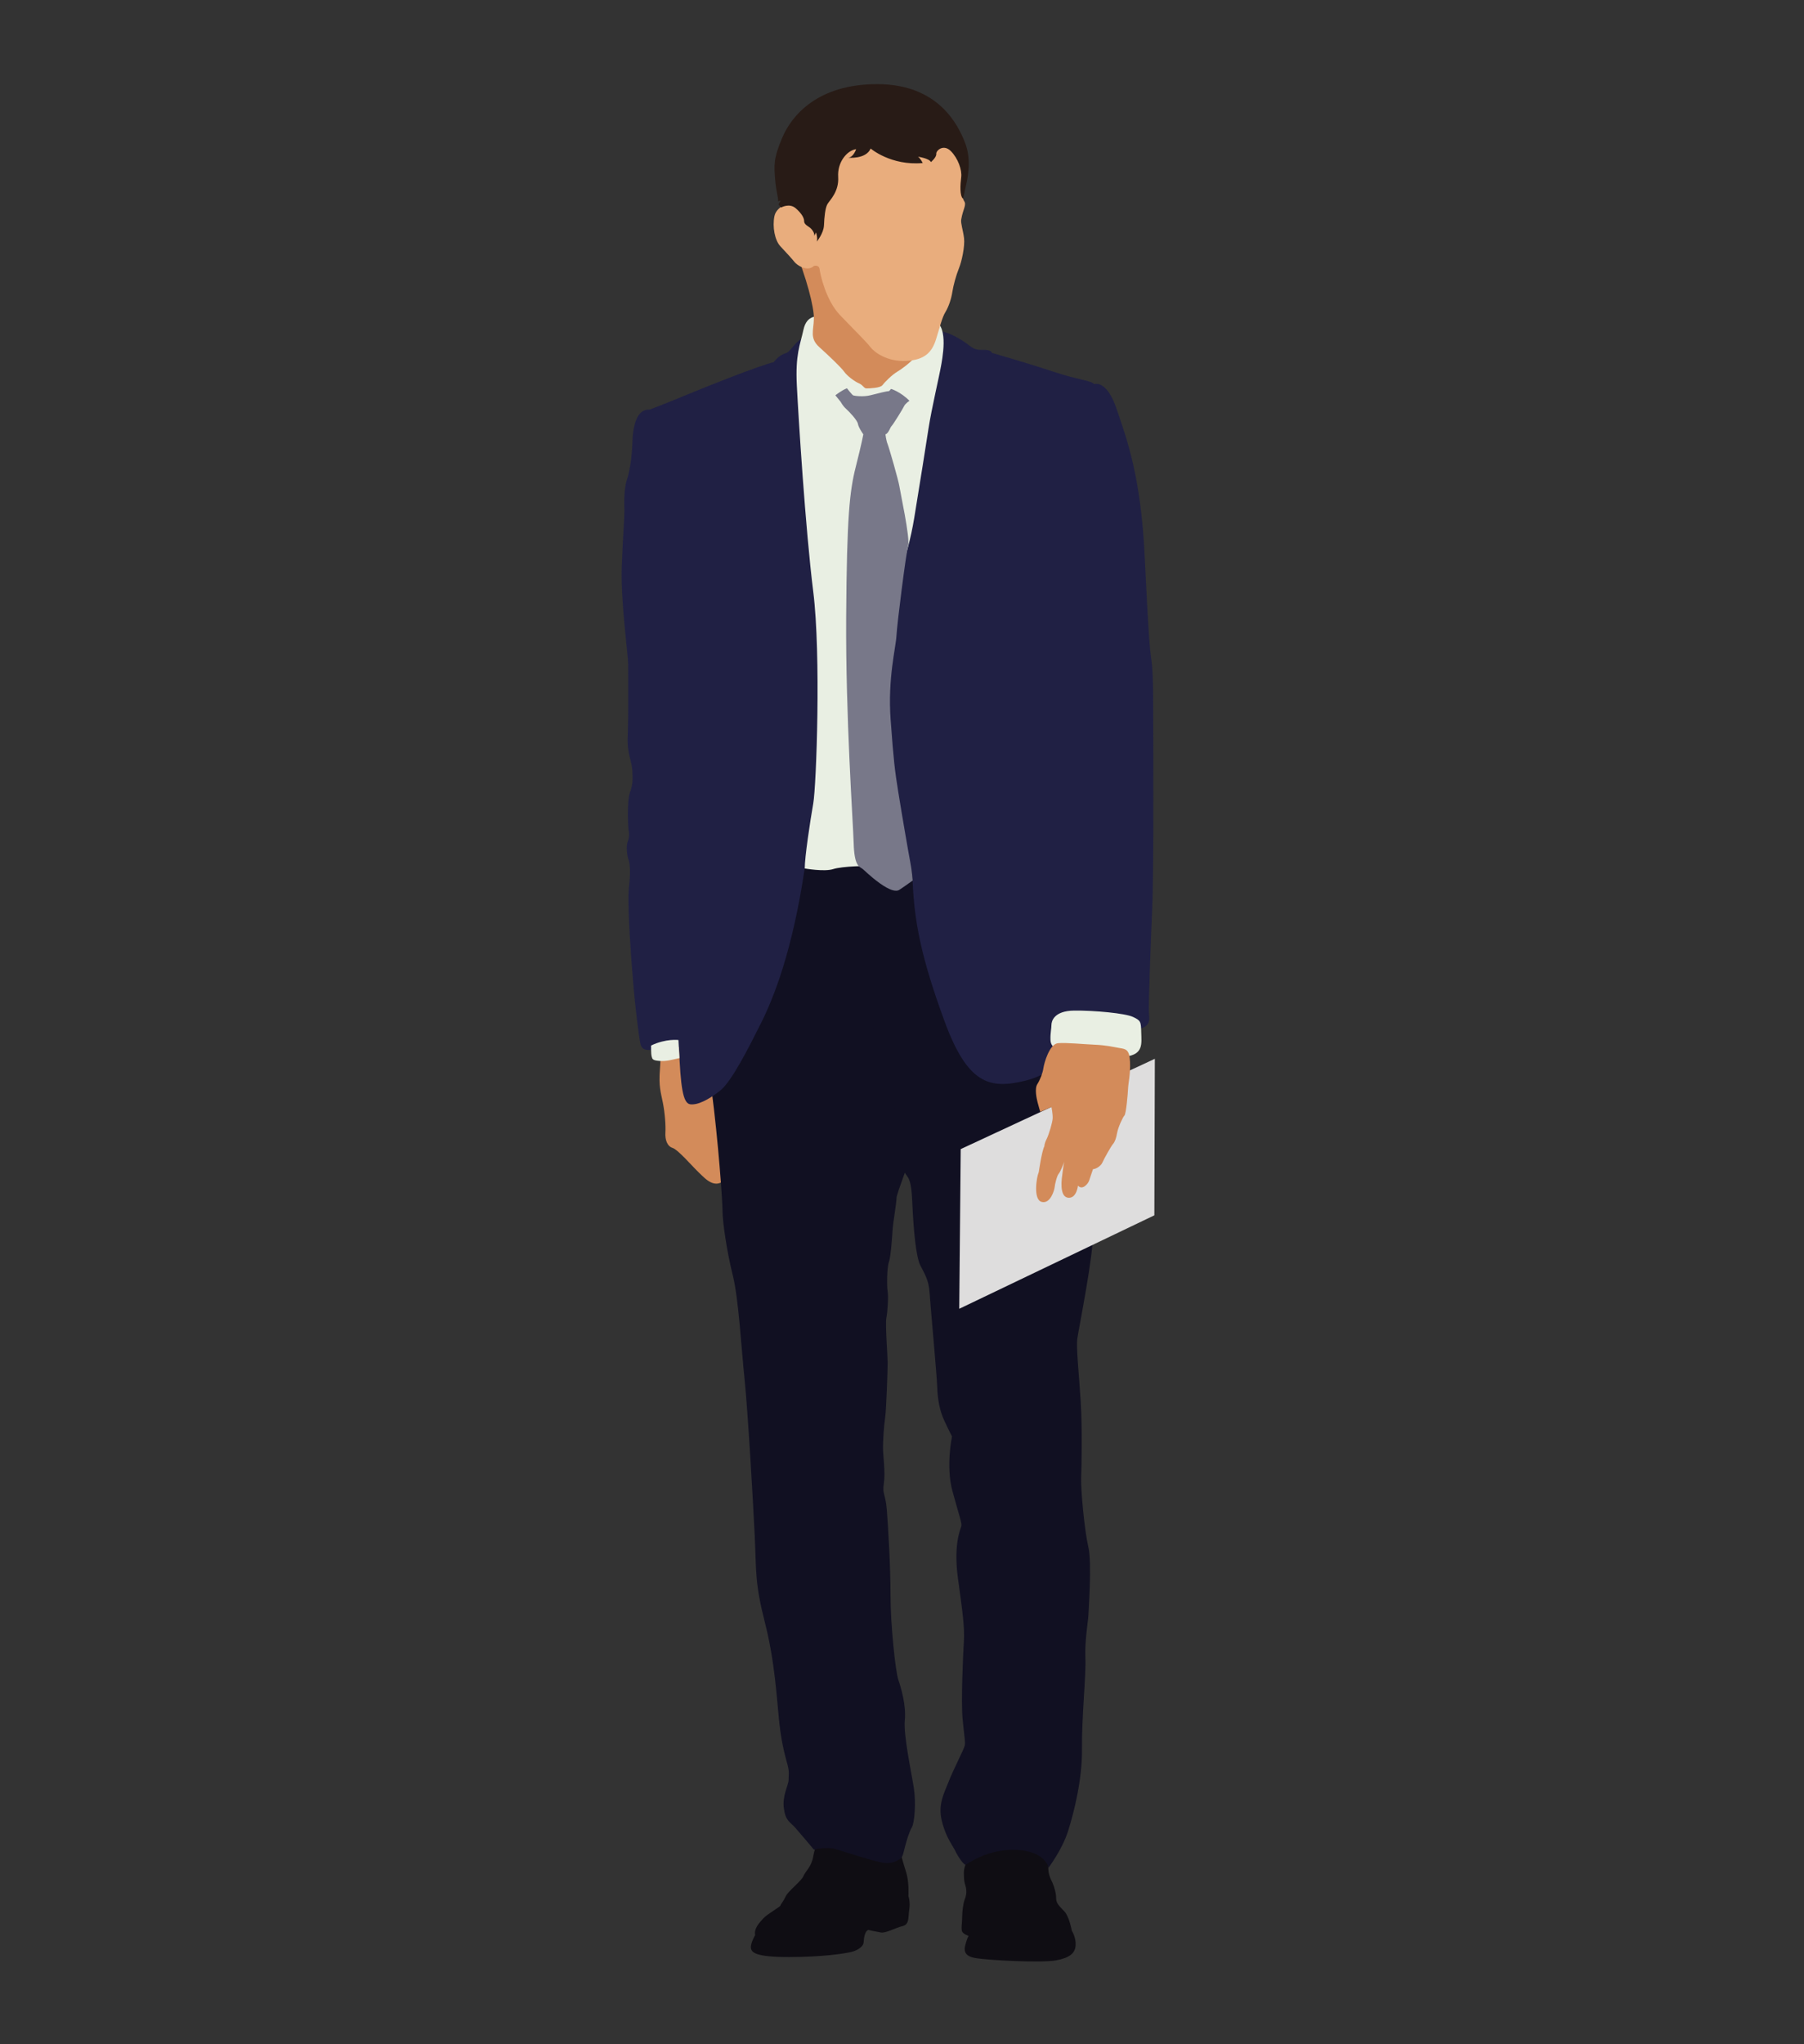 <?xml version="1.0" encoding="utf-8"?>
<!-- Generator: Adobe Illustrator 17.0.0, SVG Export Plug-In . SVG Version: 6.00 Build 0)  -->
<!DOCTYPE svg PUBLIC "-//W3C//DTD SVG 1.1//EN" "http://www.w3.org/Graphics/SVG/1.1/DTD/svg11.dtd">
<svg version="1.1" id="Layer_1" xmlns="http://www.w3.org/2000/svg" xmlns:xlink="http://www.w3.org/1999/xlink" x="0px" y="0px"
	 width="355px" height="402px" viewBox="0 0 355 402" enable-background="new 0 0 355 402" xml:space="preserve">
<rect x="0" y="0" width="355" height="402" fill="#333333" stroke="none"/>
<g>
	<g>
		<path fill="#0F0D13" d="M162.347,360.241c-0.914,0.415-1.997,2.914-2.329,4.915c-0.333,1.997-1.501,2.831-1.918,3.83
			c-0.417,1-3,2.919-3.498,4c-0.502,1.084-0.918,1.416-1,1.75c-0.084,0.332-2.583,1.667-3.417,2.582
			c-0.833,0.918-1.833,1.999-1.582,3.251c0,0-0.918,1.582-0.833,2.499c0.081,0.915,0.833,1.833,7.413,1.833
			c6.582,0,10.917-0.667,12.332-1c1.416-0.335,2.331-1.167,2.414-1.75c0.085-0.583,0.085-2.165,0.918-2.584
			c0,0,1.501,0.336,2.5,0.502c1,0.166,2.833-0.918,4.248-1.25c1.416-0.332,1.084-1.749,1.333-3.248
			c0.251-1.501-0.166-2.667-0.166-2.667s0.166-2.668-0.416-4.582c-0.583-1.916-1.586-4.999-1.501-6.248
			C176.927,360.824,162.347,360.241,162.347,360.241z"/>
		<path fill="#0F0D13" d="M194.759,360.739c-2.085,1-5.084,5.25-5.084,7.498c0,2.25,0.251,2.167,0.417,3.082
			c0.166,0.918,0,1.667-0.25,2.25c-0.251,0.583-0.502,2.251-0.502,3.417c0,1.165-0.247,2.414,0,2.916
			c0.251,0.498,1.252,0.833,1.252,0.833s-0.332,0.664-0.501,1.332c-0.166,0.667-0.999,2.5,1.667,3
			c2.665,0.498,13.246,0.999,15.996,0.498c2.751-0.498,3.834-1.413,3.915-2.998c0.085-1.582-0.749-2.833-0.749-2.833
			s-0.501-2.749-1.416-3.749c-0.918-0.999-1.667-1.584-1.667-2.583c0-1-0.335-2.25-0.75-3.168c-0.417-0.915-1.416-2.414-0.251-5.829
			C208.005,360.99,194.759,360.739,194.759,360.739z"/>
		<path fill="#D38B5A" d="M130.022,203.276c0,0,0.082,4-0.166,7.165c-0.25,3.166,0.166,4.333,0.583,6.417
			c0.417,2.082,0.583,4.582,0.498,5.914c-0.081,1.335,0.336,2.665,1.418,2.997c1.084,0.335,4,3.752,5.247,4.918
			c1.252,1.169,3.583,4,5.916,0.166c2.333-3.831,1.416-11.664,0.251-23.245c-1.169-11.579-3.915-12.247-7.498-11.247
			C132.689,197.36,129.856,200.777,130.022,203.276z"/>
		<path fill="#111022" d="M140.854,163.285c-1.501,16.497-2.167,40.825-0.833,50.989c1.331,10.165,2.165,21.995,2.165,23.993
			c0,2.002,0.836,7.83,2.002,12.497c1.165,4.667,1.665,13.998,2.331,20.494c0.667,6.5,1.665,23.83,2.001,30.828
			c0.332,7,0,9.165,1.997,16.995c2.002,7.833,2.333,14.996,2.835,19.664c0.498,4.664,1.331,7.166,1.665,8.497
			c0.333,1.335,0.166,1.833,0.166,2.833c0,0.999-1.273,3.06-0.931,5.573c0.347,2.514,1.135,2.563,2.268,3.844
			c1.133,1.28,3.648,4.288,3.648,4.288s2.511-0.643,4.285-0.101c1.776,0.542,8.036,2.563,9.563,2.712
			c1.527,0.147,2.216-0.296,2.956-0.688c0.738-0.396,0.79-1.283,1.133-2.566c0.346-1.279,0.79-2.809,1.332-3.744
			c0.542-0.936,0.838-4.833,0.394-7.737c-0.444-2.909-2.069-10.401-1.776-13.307c0.298-2.907-0.737-6.409-1.279-7.985
			c-0.545-1.576-1.531-10.695-1.531-16.51c0-5.814-0.483-13.767-0.734-16.934c-0.251-3.163-0.918-2.997-0.583-5.165
			c0.332-2.165-0.169-5.582-0.169-6.998c0-1.416,0.169-4.25,0.42-5.916c0.25-1.667,0.498-9.497,0.498-10.831
			c0-1.331-0.498-7.58-0.248-8.83c0.248-1.25,0.415-4.25,0.248-5.165c-0.166-0.918-0.166-4.667,0.251-5.832
			c0.416-1.168,0.667-5.582,0.748-6.665c0.085-1.084,0.752-5.084,0.752-5.918c0-0.833,2.75-7.748,3.167-9.412
			c0.413-1.667,3.915-13.249,2.746-26.827c-1.165-13.581-5.25-40.991-5.25-40.991L140.854,163.285z"/>
		<path fill="#111022" d="M170.178,161.787c0,0-1.413,20.494-0.332,28.075c1.084,7.583,3.583,23.078,4.999,25.412
			c1.418,2.334,1.916,5.248,2.248,7.163c0.336,1.919-0.081,4.916,0.586,7.251c0.668,2.329,1.582,0.833,1.833,6.581
			c0.251,5.75,0.749,10.915,1.582,12.579c0.834,1.667,1.669,2.834,1.835,5.418c0.166,2.58,1.416,15.996,1.498,18.493
			c0.084,2.502,0.501,4.667,1.333,6.499c0.834,1.832,1.582,3.251,1.582,3.251s-1.247,5.829,0.085,10.747
			c1.332,4.914,1.914,6.33,1.748,6.912c-0.166,0.586-1.582,3.583-0.664,10.249c0.915,6.665,1.332,9.665,1.165,12.416
			c-0.166,2.748-0.582,11.664-0.25,15.245c0.335,3.583,0.583,4.501,0.417,5.25c-0.167,0.749-2.335,4.918-3.165,7.082
			c-0.833,2.165-2.167,4.413-1.333,7.749c0.833,3.332,2.163,4.83,2.665,5.914c0.501,1.084,1.665,2.749,2.001,2.665
			c0.332-0.082,4.247-3.165,9.995-2.916c5.748,0.251,6.333,3.5,6.333,3.5s2.665-3.5,3.83-7.163
			c1.169-3.668,2.833-10.25,2.751-16.247c-0.081-5.999,0.833-14.662,0.667-17.829c-0.166-3.166,0.583-7.664,0.583-8.25
			c0-0.583,0.752-10.412,0-13.579c-0.749-3.166-1.501-11.247-1.416-13.581c0.085-2.333,0.251-9.582-0.085-14.996
			c-0.332-5.413-0.914-10.579-0.667-12.413c0.251-1.833,3.251-16.664,3.085-20.911c-0.166-4.25-3-35.576-4.416-44.991
			c-1.416-9.412-10.082-34.741-10.331-37.74C200.091,156.619,170.178,161.787,170.178,161.787z"/>
		<path fill="#202044" d="M133.606,205.943c0,0-3.501,0.416-4.748,0.501c-1.249,0.081-2.499,0.332-2.834-1.169
			c-0.332-1.499-1.084-7.83-1.416-11.911c-0.333-4.085-1.249-15.581-0.834-18.913c0.417-3.333,0.085-4.999-0.084-5.335
			c-0.166-0.332-0.583-2.499-0.166-3.583c0.416-1.081,0.25-1.914,0.166-2.33c-0.082-0.417-0.332-5.583,0.25-7.248
			c0.583-1.667,0.583-2.333,0.502-4.332c-0.085-2.001-1.084-3.333-0.918-6.834c0.166-3.499,0.084-12.745,0.084-14.33
			c0-1.583-1.501-12.329-1.25-19.078c0.248-6.748,0.583-9.582,0.498-11.746c-0.081-2.167,0.169-4.335,0.502-5.25
			c0.332-0.916,0.999-3.915,1.084-7.247c0.081-3.333,0.833-6.75,3.413-6.584c0,0,3.502-1.33,7.499-2.997
			c3.999-1.667,14.081-5.665,16.914-6.333c0,0,0.918-1.331,2.333-1.748c1.416-0.417,1.999-3.664,6.746-4.166
			c4.752-0.498,19.413-0.417,21.998-0.335c2.581,0.085,3.915,0.752,5.748,1.835c1.833,1.084,2.248,2.082,4.162,1.999
			c1.92-0.082,1.92,0.583,1.92,0.583s7.496,2.167,12.247,3.749c4.748,1.585,7.247,1.665,7.913,2.414c0,0,2.417-0.999,4.416,4.918
			c2.001,5.916,4.749,13.246,5.501,28.825c0.748,15.58,0.998,18.164,1.331,20.579c0.335,2.414,0.335,5.999,0.335,8.748
			c0,2.75,0.166,31.911-0.166,39.658c-0.335,7.748-0.751,19.162-0.667,20.829c0.084,1.665,0.915,3.583-5.667,3.664
			c-6.58,0.085-7.999,1.752-7.999,1.752s-3.499,6.248-10.58,7.996c-7.08,1.75-11.415,0.752-15.994-11.746
			c-4.586-12.497-5.927-19.528-6.26-27.609c-0.335-8.084-8.154-17.213-8.154-17.879c0-0.668-10.643-0.946-13.059,15.382
			c-2.417,16.331-6.104,25.524-8.603,30.522c-2.501,4.999-5.833,11.58-8.081,13.331c-2.25,1.747-4.332,2.831-5.833,2.665
			C134.354,217.024,133.939,213.69,133.606,205.943z"/>
		<path fill="#E9EFE3" d="M206.718,204.502c-0.044-1.34,0.19-2.203,0.19-2.919c0-0.719,0.479-2.777,4.452-2.826
			c3.976-0.046,10.056,0.526,11.589,1.244c1.533,0.719,1.579,0.912,1.628,3.066c0.047,2.153,0.477,4.307-3.065,4.737
			c-3.543,0.433-11.012-0.621-12.304-1.005C207.913,206.415,206.764,205.985,206.718,204.502z"/>
		<polygon fill="#DEDDDD" points="227.256,208.238 227.16,239.022 188.764,257.406 189.052,225.999 		"/>
		<path fill="#D38B5A" d="M215.336,205.461c2.442,0.104,3.877,0.48,5.025,0.669c1.15,0.191,1.918,0.24,2.012,2.728
			c0.095,2.491-0.335,4.07-0.384,5.174c-0.045,1.1-0.384,5.023-0.718,5.361c-0.335,0.332-1.244,2.344-1.434,3.397
			c-0.191,1.054-0.43,1.77-0.814,2.203c-0.384,0.43-1.773,2.922-2.108,3.686c-0.335,0.765-1.534,1.34-1.819,1.245
			c0,0-0.574,1.628-0.765,2.251c-0.19,0.621-1.34,2.009-2.203,1.005c0,0-0.239,2.393-1.772,2.393c-1.53,0-1.675-2.248-1.294-4.691
			c0,0,0.239-2.154,0.433-2.538c0,0-0.768,2.058-1.149,2.489c-0.384,0.43-0.768,2.153-0.814,2.681
			c-0.049,0.526-0.814,3.303-2.538,2.872c-1.724-0.43-1.005-4.882-0.623-5.745c0.027-0.036,0.048-0.145,0.048-0.145
			s0.575-4.07,1.101-5.074c0,0-0.047-0.43,0.433-1.389c0.475-0.955,1.149-3.256,1.195-4.068c0.049-0.814-0.24-2.251-0.24-2.251
			l-2.202,0.957c0,0-0.335-1.1-0.526-1.867c-0.191-0.765-0.624-2.683-0.047-3.588c0.573-0.912,1.05-2.157,1.195-3.161
			c0.145-1.006,1.198-4.741,2.872-4.886C209.876,205.03,213.086,205.365,215.336,205.461z"/>
		<path fill="#E9EFE3" d="M128.129,205.624c0,0-0.036,1.606,0.102,2.129c0.142,0.523,0.139,0.803,1.536,0.907
			c1.393,0.104,2.336-0.21,3.942-0.559l-0.208-3.558C133.501,204.543,131.058,204.227,128.129,205.624z"/>
		<path fill="#E9EFE3" d="M163.077,62.238c-2.11-0.126-4.283-0.499-4.967,2.606c-0.683,3.104-1.613,4.843-1.304,10.988
			c0.311,6.146,1.677,28.121,3.23,40.537c1.549,12.413,0.618,38.113,0,41.652c-0.621,3.537-1.677,10.553-1.677,12.786
			c0,0,3.85,0.683,5.587,0.125c1.737-0.558,6.829-0.746,9.186-0.498c2.361,0.247,0.548-6.151-0.12-11.648
			c-0.664-5.499,0.498-26.994,1.667-35.159c1.169-8.163,3.905-13.647,5.224-21.731c1.319-8.087,2.17-13.45,2.807-17.578
			c0.64-4.128,2.085-10.085,2.557-12.812c0.466-2.722,1.319-8.722-2.513-8.636c-3.831,0.085-7.446-0.425-10.809-0.724
			C168.583,61.851,163.077,62.238,163.077,62.238z"/>
		<path fill="#787889" d="M166.668,76.361c0,0,1.021,1.32,1.234,1.405c0.212,0.088,1.999,0.34,3.446-0.041
			c1.449-0.384,3.235-0.809,3.619-0.809l0.384-0.428c0,0,1.871,0.554,3.616,2.343c0,0-0.809,0.511-1.065,1.064
			c-0.252,0.553-2.213,3.7-2.469,3.915c-0.254,0.212-0.55,1.402-1.19,1.617c0,0,0.127,1.19,0.425,1.914
			c0.299,0.725,2.17,7.276,2.3,8.213c0.125,0.939,2.167,10.3,1.742,11.789c-0.425,1.49-2.17,15.234-2.297,17.66
			c-0.128,2.426-1.745,8.387-1.149,16.557c0.596,8.171,0.809,9.873,1.489,14.126c0.681,4.255,2.086,12.426,2.383,13.919
			c0.3,1.486,0.469,3.571,0.469,3.571s-1.955,1.405-2.636,1.833c-0.683,0.425-1.916,0.085-3.874-1.32
			c-1.957-1.405-2.935-2.511-3.491-2.894c-0.552-0.385-1.489-0.554-1.614-4.938c-0.129-4.382-1.599-24.817-1.477-44.562
			c0.126-19.746,0.689-24.742,1.876-29.431c1.187-4.685,1.501-6.437,1.501-6.437s-0.938-1.309-1.063-2.061
			c-0.125-0.749-1.75-2.437-2.374-2.997c-0.626-0.563-1.001-1.312-1.001-1.312l-1.062-1.312
			C164.389,77.745,165.574,76.794,166.668,76.361z"/>
		<path fill="#D38B5A" d="M170.899,38.585c-6.923,0.923-17.382,3.478-14.773,9.748c2.606,6.271,4.094,12.105,4.032,14.401
			c-0.06,2.297-0.868,3.786,1.057,5.524c1.924,1.74,4.283,3.975,4.903,4.843c0.621,0.868,2.05,1.922,2.919,2.295
			c0.868,0.373,0.931,0.995,1.489,0.995c0.559,0,2.669-0.064,3.105-0.622c0.435-0.558,1.862-2.05,3.041-2.73
			c1.178-0.684,6.64-4.594,6.829-9.437c0.184-4.841-3.478-24.271-7.824-24.829S173.694,38.215,170.899,38.585z"/>
		<path fill="#E9AD7D" d="M189.151,43.178c0.353-2.129,1.116-2.853,0.558-3.661c-0.558-0.806-0.187-3.54,0-4.656
			c0.185-1.117-0.248-8.316-4.594-11.234c-4.345-2.919-12.541-5.588-20.36-2.735c-7.822,2.857-4.967,15.646-6.954,17.259
			c-1.985,1.615-4.967,2.236-5.402,4.347c-0.433,2.109,0.063,4.778,1.182,5.956c1.115,1.182,2.357,2.546,2.793,3.105
			c0.433,0.558,2.483,1.987,3.785,0.745c0,0,0.997-0.31,1.12,0.621c0.122,0.931,1.179,6.082,4.035,9.061
			c2.857,2.981,5.151,5.214,5.96,6.271c0.806,1.056,3.352,2.918,7.013,2.73c3.663-0.184,5.089-1.675,5.898-4.22
			c0.806-2.546,1.179-4.283,1.863-5.399c0.683-1.119,1.178-2.735,1.364-3.976c0.187-1.242,0.745-3.288,1.304-4.656
			c0.558-1.364,1.178-4.343,0.993-5.897C189.521,45.291,189.024,43.925,189.151,43.178z"/>
		<path fill="#281B16" d="M160.719,47.526c0,0,1.365-1.618,1.428-3.229c0.063-1.615,0.247-3.414,0.683-4.161
			c0.433-0.744,2.296-2.421,2.11-5.336c-0.185-2.919,1.74-5.214,3.54-5.465c0,0-0.559,1.677-1.615,1.677
			c0,0,3.537,0.373,4.467-1.799c0,0,3.976,3.414,10.243,2.853c0,0-0.433-0.931-0.931-1.242c0,0,2.235,0.311,2.546,1.057
			c0,0,1.117-0.931,1.053-1.615c-0.06-0.68,1.43-1.985,2.859-0.558c1.426,1.426,2.232,3.724,2.048,5.151
			c-0.188,1.429-0.313,3.724,0.37,4.219c0,0,0.247-1.053,0.561-2.542c0.311-1.49,1.179-5.029-0.188-8.506
			c-1.364-3.474-5.214-11.42-17.131-11.482c-11.92-0.062-17.009,6.268-18.809,10.49c-1.799,4.221-1.615,5.525-1.43,8.13
			c0.189,2.608,0.746,3.91,0.562,4.409l0.558-0.122l-0.435,0.742l0.498,0.621c0,0,1.612-0.931,2.854,0.122
			c1.242,1.056,1.677,1.988,1.677,2.486c0,0.495,0.247,0.743,0.991,1.242c0.746,0.495,1.119,1.364,0.993,1.737l0.373-0.684
			C160.594,45.724,160.967,46.966,160.719,47.526z"/>
	</g>
</g>
</svg>
